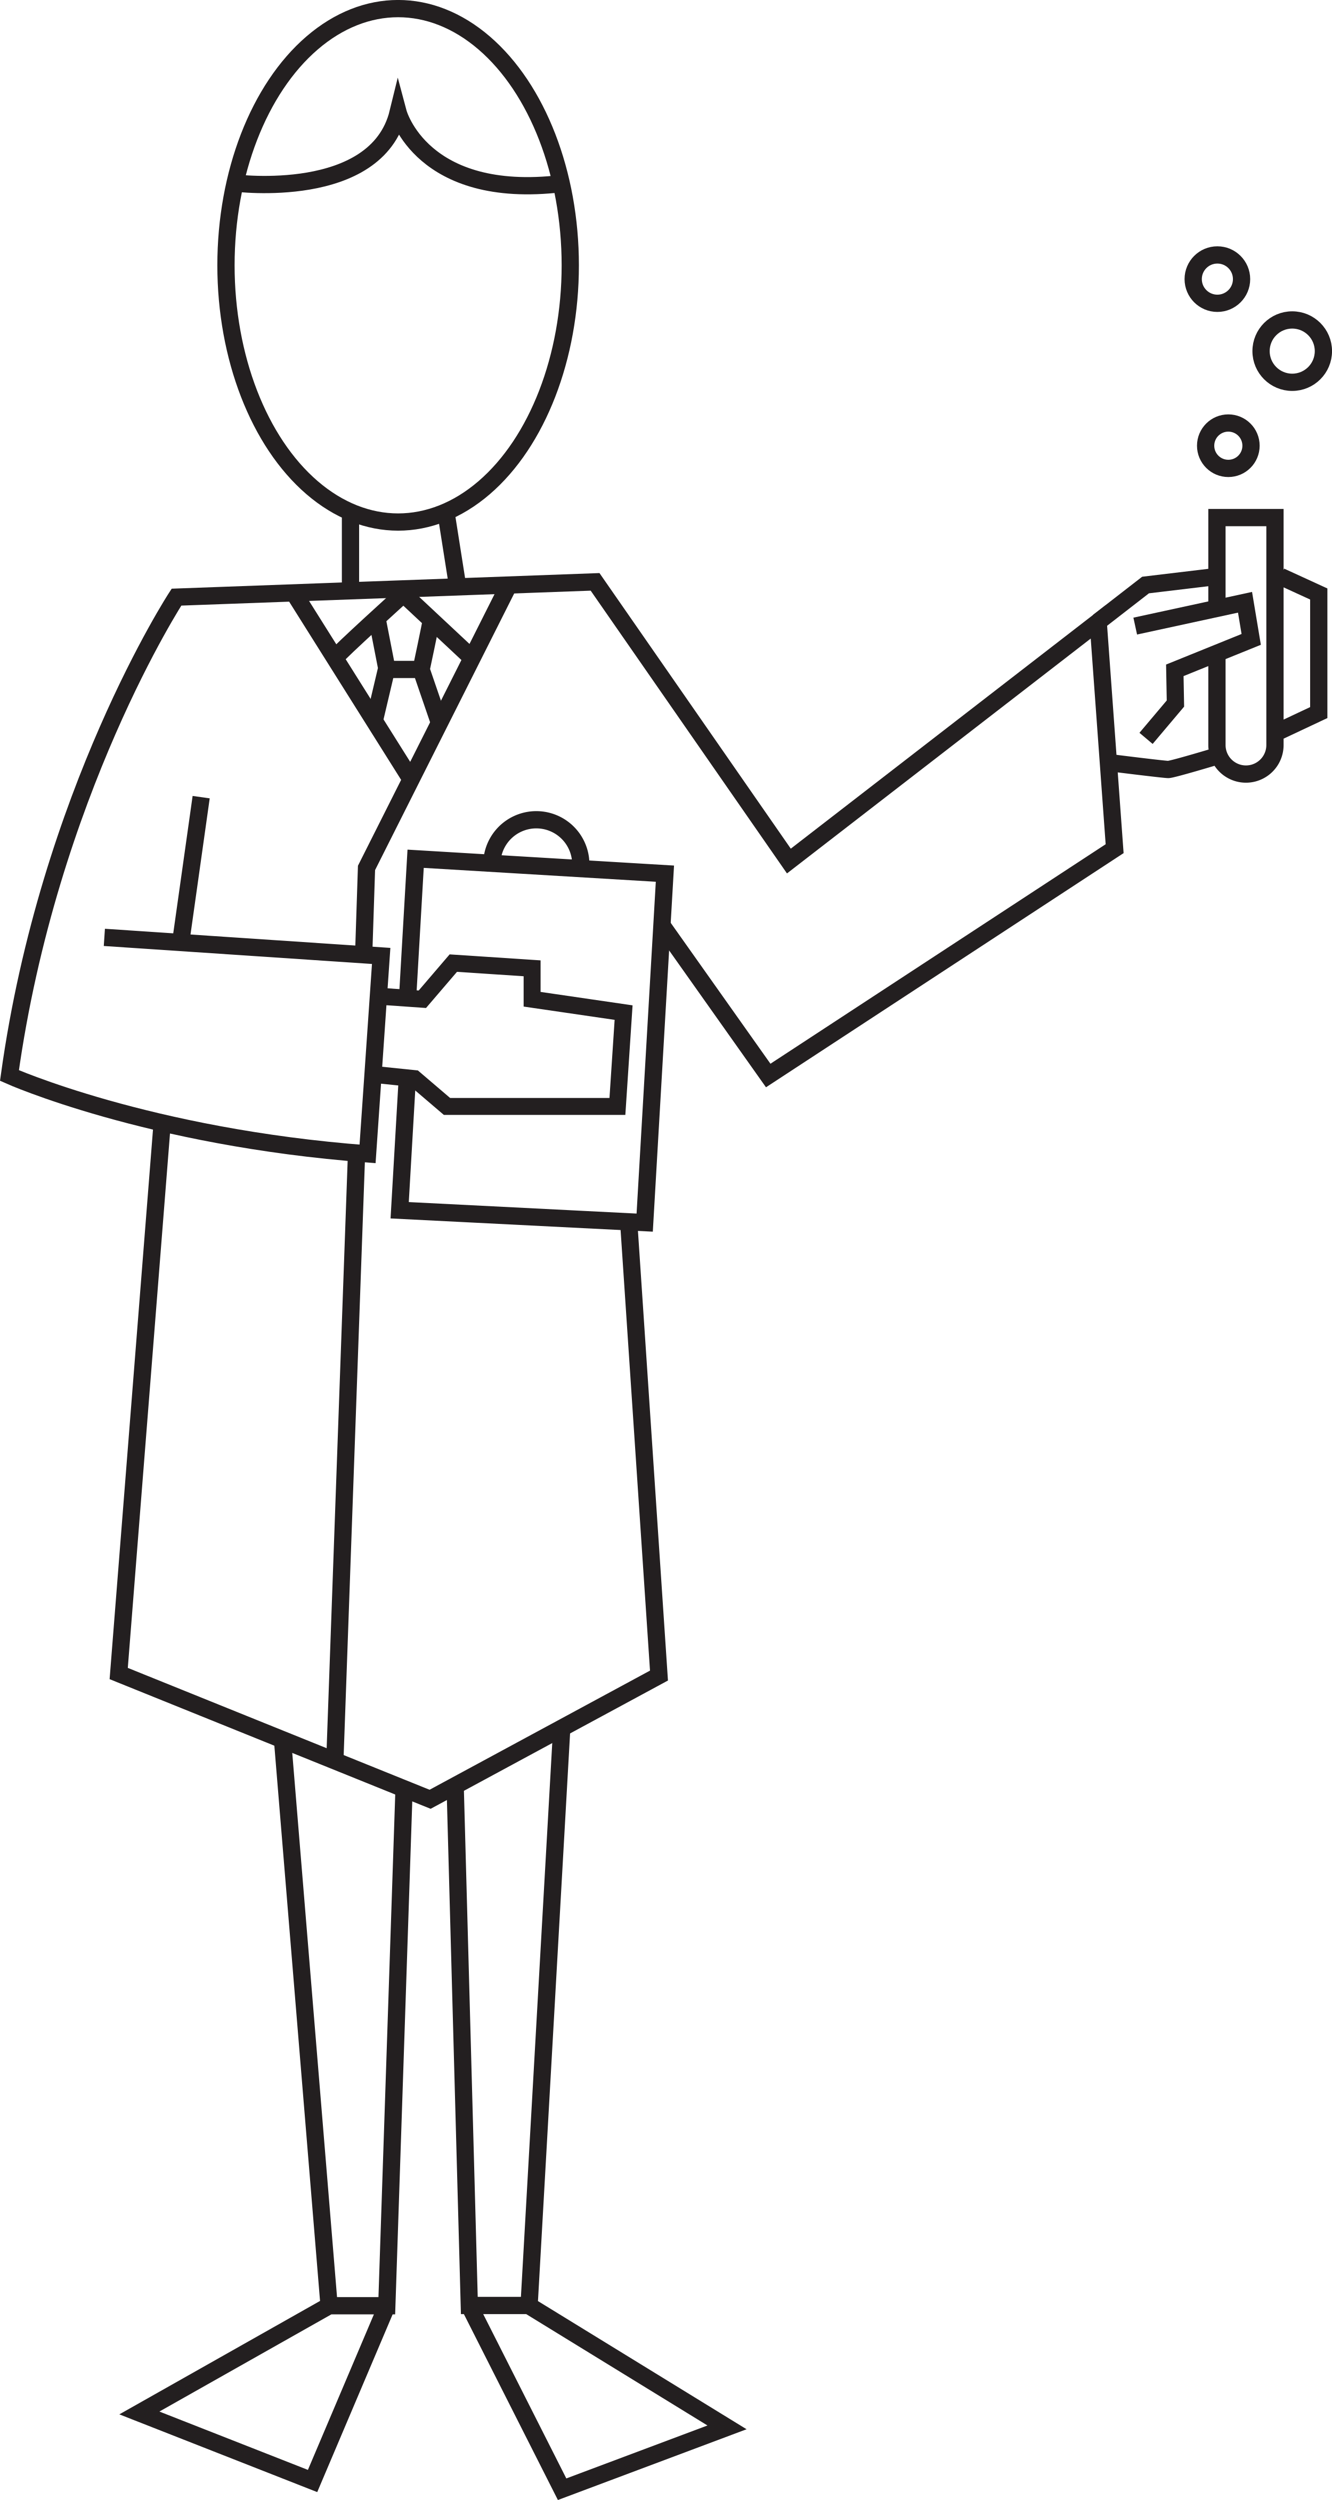 <svg data-name="Layer 1" xmlns="http://www.w3.org/2000/svg" viewBox="0 0 215.33 404.14"><title>ScientistOne</title><ellipse cx="64.36" cy="42.89" rx="27.83" ry="41.5" fill="none" stroke="#231f20" stroke-miterlimit="10" stroke-width="2.79"/><path d="M38 29.58s22.86 2.95 26.36-11.39c0 0 3.78 14.2 26.39 11.49M56.66 82.77v13.06m15.43-13.06l1.78 11.29m33.14 55.53l17.18 24.27 56-36.67-2.66-36.66-50 38.66L96.2 94.06l-67.67 2.47s-20.66 31.66-27 77.33c0 0 22.36 10 57.89 12.67l2.2-32-44.75-3m30.62-55.7l19.03 30.28" fill="none" stroke="#231f20" stroke-miterlimit="10" stroke-width="2.79"/><path d="M82.25 94.57l-23 45.73-.43 13.09" fill="none" stroke="#231f20" stroke-miterlimit="10" stroke-width="2.79"/><path d="M54.13 106.39c.73-1 11.09-10.37 11.09-10.37l11.09 10.37" fill="none" stroke="#231f20" stroke-miterlimit="10" stroke-width="2.79"/><path fill="none" stroke="#231f20" stroke-miterlimit="10" stroke-width="2.79" d="M60.94 99.91l1.58 8.11-2.01 8.51m9.21-16.3c-.07.63-1.64 8-1.64 8l3.13 9.13m-7.81-9.14h4.69M29.2 152.4l3.32-23.54"/><path d="M60.99 161.02l7.29.51 5-5.84 12.74.84v5l14.79 2.16-1 15.17H72.26l-5.27-4.5-7.17-.74" fill="none" stroke="#231f20" stroke-miterlimit="10" stroke-width="2.74"/><path d="M65.86 161.82l1.33-23 40.3 2.41-3.27 56.41-39.61-2 1.23-21.25m13.69-35.15v-.07a7.19 7.19 0 0 1 14.36.52m89.63-38.48l17.75-3.85 1 6-12.35 5 .1 5.37-4.75 5.63" fill="none" stroke="#231f20" stroke-miterlimit="10" stroke-width="2.79"/><path d="M196.73 106.53v13.91a4.69 4.69 0 0 0 9.38 0V83.67h-9.38v14.36m-16.54 25.36s8 1 8.67 1 7.87-2.17 7.87-2.17m-19.21-21.7l7.67-5.95 11.54-1.38m10.29 0l6.17 2.83v19.17l-7.08 3.33M26.19 181.86l-7 88.67 50.34 20.33 37-20-4.94-74m-43.98-9.59l-3.48 97.37" fill="none" stroke="#231f20" stroke-miterlimit="10" stroke-width="2.79"/><path d="M45.67 281.22c3.59 43.71 7.53 91.51 7.53 91.51h9.33l2.81-84.21m8.24.17l2.29 84h9.66l5.3-93.7M53.2 372.73l-30.67 17.33 28 11 12.02-28.33m13.32 0l15 29.66 26.66-10-32-19.66" fill="none" stroke="#231f20" stroke-miterlimit="10" stroke-width="2.79"/><circle cx="198.57" cy="72.05" r="3.67" fill="none" stroke="#231f20" stroke-miterlimit="10" stroke-width="2.79"/><circle cx="208.9" cy="56.76" r="5.04" fill="none" stroke="#231f20" stroke-miterlimit="10" stroke-width="2.79"/><circle cx="196.8" cy="45.12" r="3.91" fill="none" stroke="#231f20" stroke-miterlimit="10" stroke-width="2.79"/></svg>